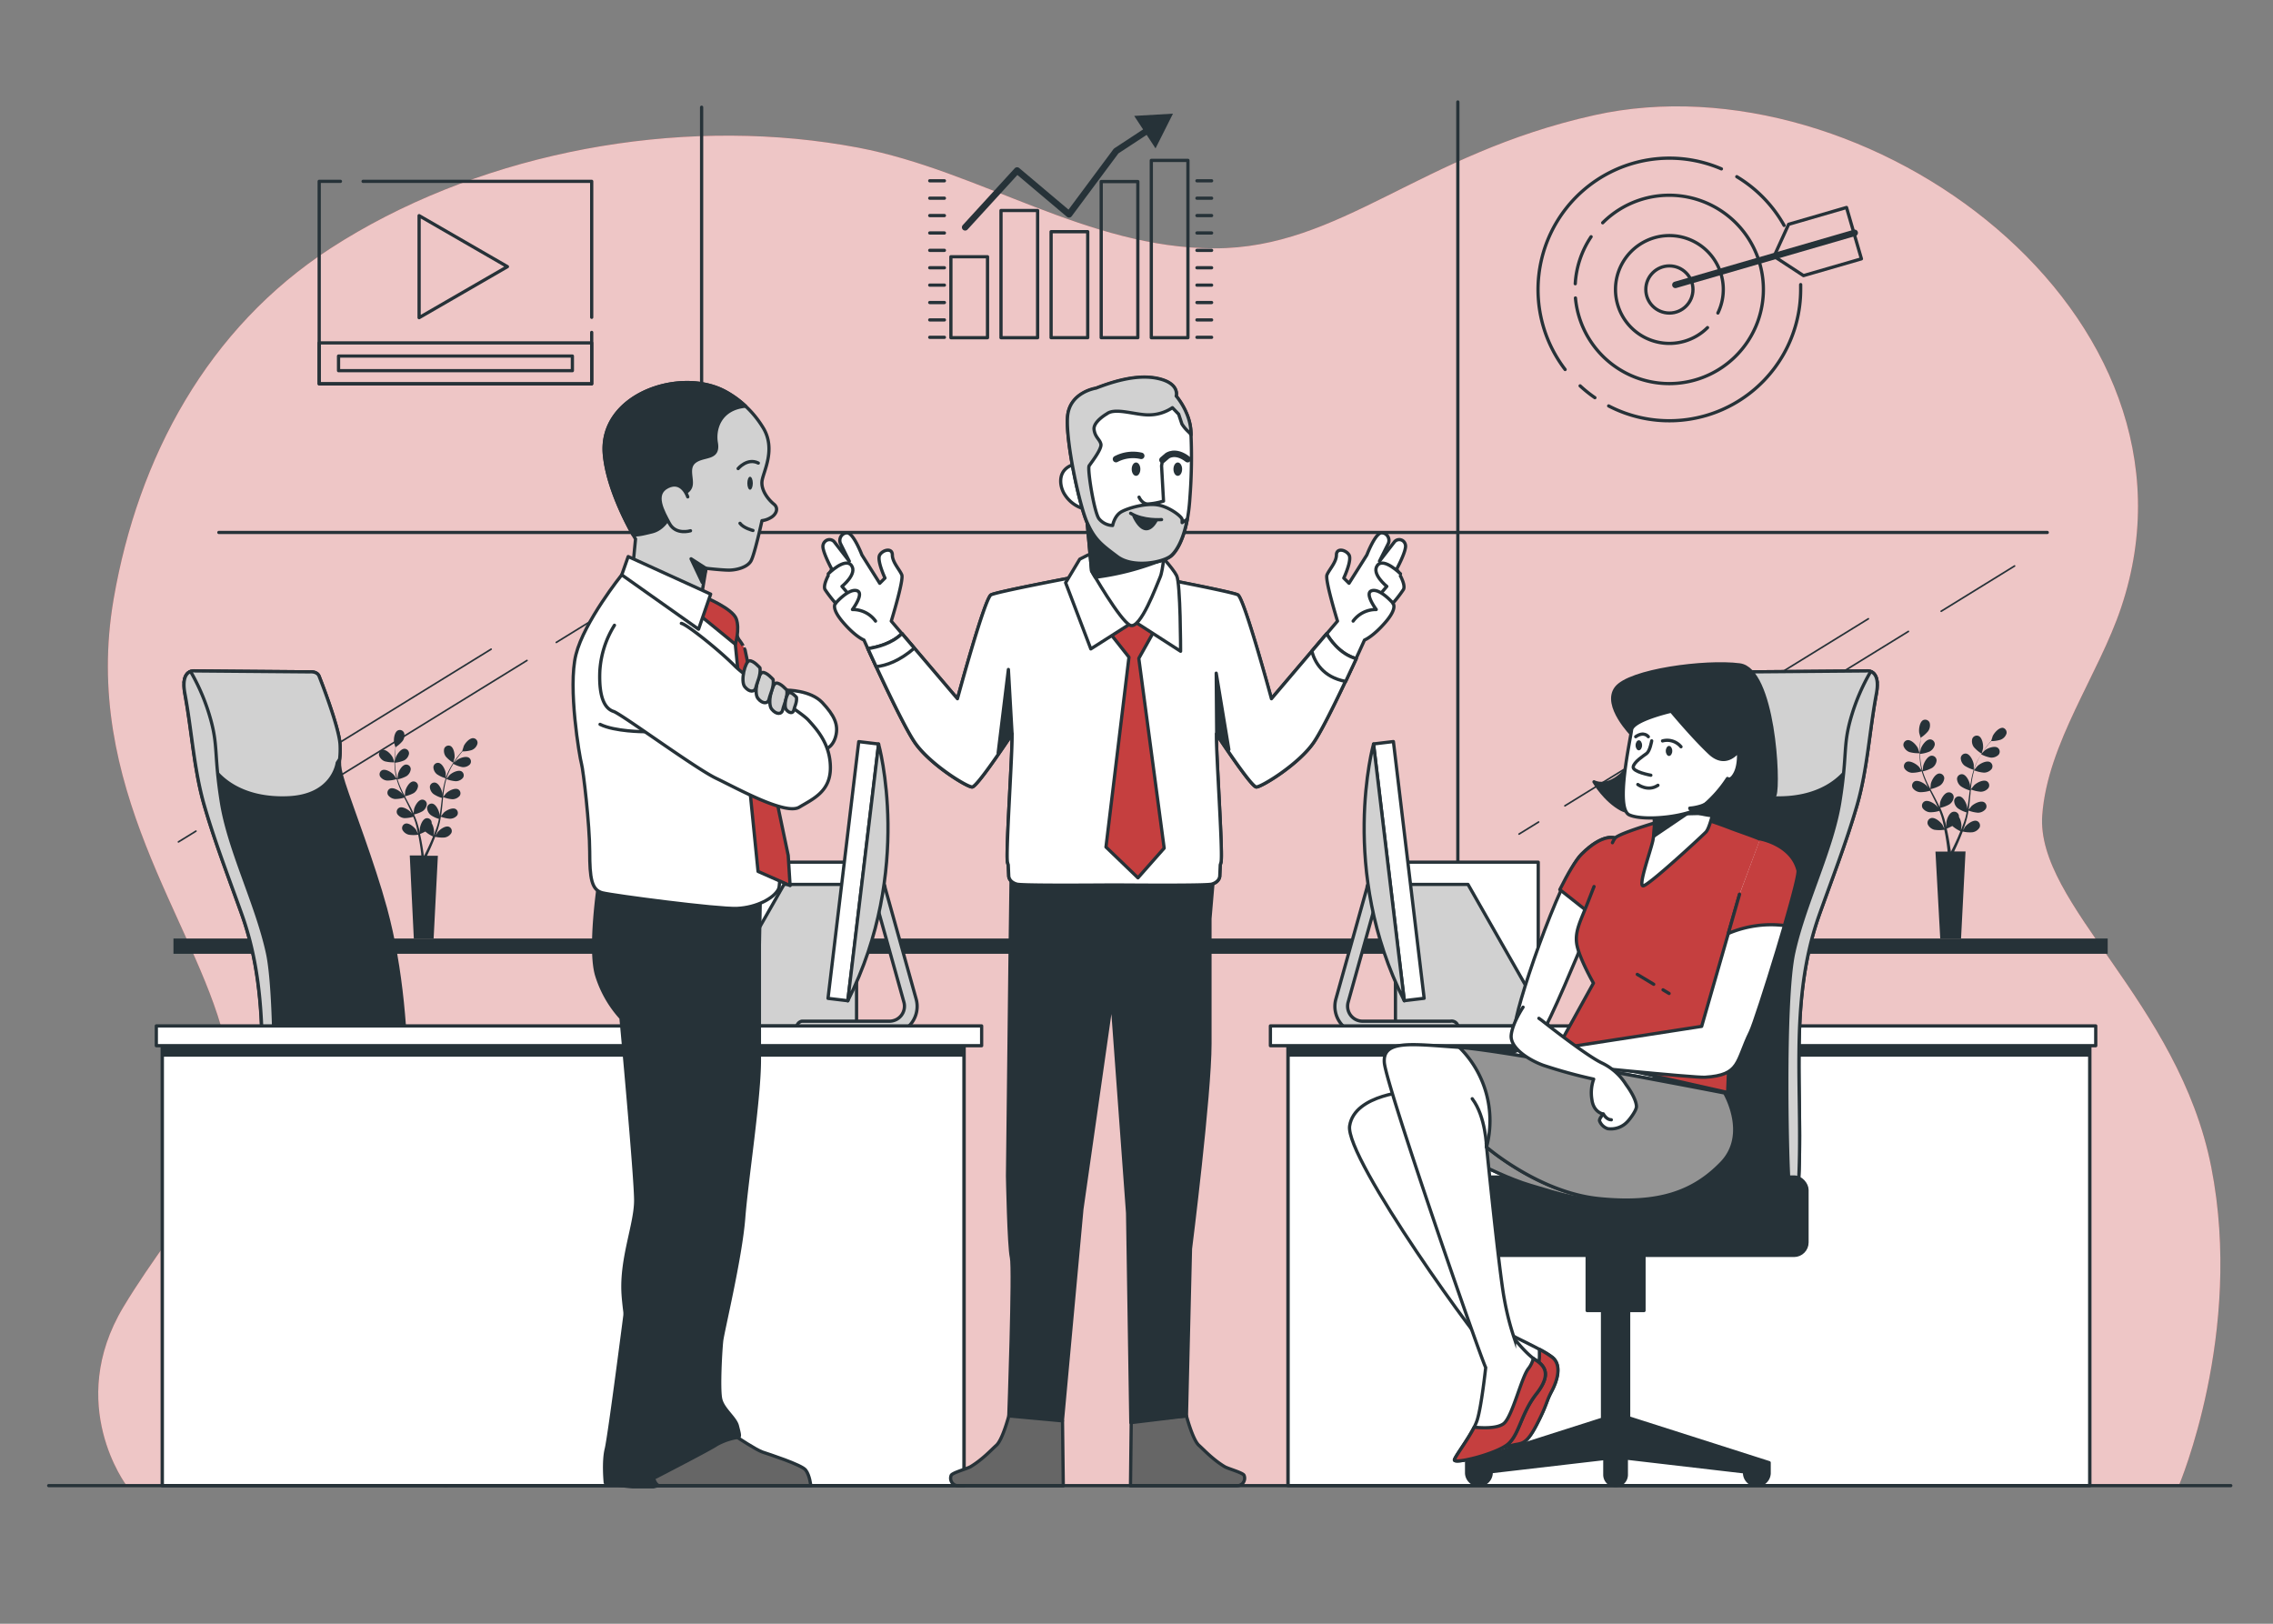<svg xmlns="http://www.w3.org/2000/svg" xmlns:xlink="http://www.w3.org/1999/xlink" viewBox="0 0 700 500"><rect x="0" y="0" width="700" height="500" fill="#808080" stroke="none"/><defs><clipPath id="freepik--clip-path--inject-274"><rect x="396.63" y="318.19" width="246.97" height="139.28" style="fill:#263238;stroke:#263238;stroke-linecap:round;stroke-linejoin:round"></rect></clipPath><clipPath id="freepik--clip-path-2--inject-274"><rect x="49.94" y="318.19" width="246.97" height="139.28" transform="translate(346.86 775.67) rotate(180)" style="fill:#263238;stroke:#263238;stroke-linecap:round;stroke-linejoin:round"></rect></clipPath></defs><g id="freepik--background-simple--inject-274"><path d="M254.79,43.9c-51.55-7.31-109.38,4.35-153,32.58C64,101,42.54,140.76,35,184.47c-10,58,25,99,34,135s-13,53-31,83,1,55,1,55H671s20-47,10-98-54.12-81-52.06-108.52c1.66-22.16,17.34-43.13,24.3-63.9C683.54,96.72,574.8,16.85,491,35.47c-54,12-78,41-117,41-39.2,0-72.16-23.84-109.67-31Q259.61,44.58,254.79,43.9Z" style="fill:#C53F3F"></path><path d="M254.79,43.9c-51.55-7.31-109.38,4.35-153,32.58C64,101,42.54,140.76,35,184.47c-10,58,25,99,34,135s-13,53-31,83,1,55,1,55H671s20-47,10-98-54.12-81-52.06-108.52c1.66-22.16,17.34-43.13,24.3-63.9C683.54,96.72,574.8,16.85,491,35.47c-54,12-78,41-117,41-39.2,0-72.16-23.84-109.67-31Q259.61,44.58,254.79,43.9Z" style="fill:#fff;opacity:0.7"></path></g><g id="freepik--Window--inject-274"><rect x="53.42" y="289" width="595.67" height="4.7" style="fill:#263238"></rect><path d="M588.08,231.6a10.63,10.63,0,0,0,3.09.34s-.47-1.44-.51-1.53c-.48-1-2-2.67-3.24-2.5a1.47,1.47,0,0,0-1.19,1.85A3.09,3.09,0,0,0,588.08,231.6Z" style="fill:#263238"></path><path d="M616.83,224.12c-1.24-.13-2.72,1.57-3.17,2.59,0,.09-.5,1.54-.47,1.54h0l-.75.88c-.48.6-1,1.28-1.57,2.06a26.41,26.41,0,0,0-1.63,2.59,19.11,19.11,0,0,0-1.39,3.14.06.06,0,0,0,0,0c0-.37,0-1.39,0-1.47-.15-1.11-1.08-3.16-2.31-3.39a1.48,1.48,0,0,0-1.7,1.39,3.08,3.08,0,0,0,1.18,2.32,10.64,10.64,0,0,0,2.81,1.28,24.46,24.46,0,0,0-.82,3.4c-.12.66-.22,1.34-.31,2,0-.31,0-.6,0-.64-.14-1.1-1.07-3.16-2.3-3.39a1.48,1.48,0,0,0-1.71,1.39,3.11,3.11,0,0,0,1.19,2.32,9.64,9.64,0,0,0,2.72,1.26c0,.26-.07.52-.1.78-.15,1.25-.29,2.51-.47,3.73-.07.43-.14.86-.22,1.28a4.69,4.69,0,0,0,0-.55c-.14-1.11-1.07-3.17-2.3-3.39a1.47,1.47,0,0,0-1.7,1.39,3,3,0,0,0,1.18,2.31,9.45,9.45,0,0,0,2.65,1.23c-.1.43-.19.87-.29,1.28s-.14.56-.24.83-.18.55-.26.83c-.19.51-.38,1.05-.58,1.55-.13.34-.27.67-.4,1,.07-.42.18-1.27.18-1.34a5.62,5.62,0,0,0-.77-2.79,1.22,1.22,0,0,0,0-.33A1.48,1.48,0,0,0,601.4,250c-1.2.33-2,2.45-2,3.56,0,.07,0,.79.08,1.24-.07-.26-.12-.52-.19-.79-.12-.53-.27-1.06-.42-1.64-.08-.27-.16-.54-.25-.82s-.19-.56-.29-.85c-.24-.65-.51-1.3-.8-1.95a9.74,9.74,0,0,0,2.79-1.05,3,3,0,0,0,1.35-2.22A1.47,1.47,0,0,0,600,244c-1.24.13-2.32,2.11-2.54,3.21,0,.07-.09.87-.12,1.31-.18-.39-.36-.78-.55-1.17-.55-1.11-1.15-2.23-1.74-3.35l-.54-1a10.32,10.32,0,0,0,2.89-1.07,3.13,3.13,0,0,0,1.36-2.22,1.49,1.49,0,0,0-1.6-1.52c-1.24.14-2.32,2.12-2.55,3.21,0,.09-.12,1.24-.13,1.54-.39-.76-.78-1.51-1.12-2.27a25.52,25.52,0,0,1-1.22-3.15,10.48,10.48,0,0,0,2.9-1.08,3.1,3.1,0,0,0,1.36-2.22,1.48,1.48,0,0,0-1.6-1.51c-1.24.13-2.32,2.11-2.55,3.21,0,.08-.13,1.32-.13,1.55a1.06,1.06,0,0,1-.06-.19,18.65,18.65,0,0,1-.64-3.32c-.07-.63-.1-1.22-.12-1.81a9.63,9.63,0,0,0,2.94-.73,3.11,3.11,0,0,0,1.59-2.06,1.48,1.48,0,0,0-1.42-1.68c-1.25,0-2.54,1.84-2.88,2.91,0,.05-.15.66-.23,1.11,0-.27,0-.54,0-.79,0-1,.07-1.81.12-2.58,0-.43.08-.83.13-1.19a9.86,9.86,0,0,0,2.25-2,3.09,3.09,0,0,0,.47-2.56,1.48,1.48,0,0,0-2-.84c-1.11.57-1.4,2.81-1.22,3.91,0,.1.44,1.56.45,1.54h0q-.07.52-.15,1.14c-.07.77-.15,1.64-.17,2.59a24.59,24.59,0,0,0,.07,3.06,19.21,19.21,0,0,0,.57,3.39s0,0,0,0c-.2-.31-.77-1.16-.83-1.22-.73-.84-2.64-2-3.79-1.56a1.48,1.48,0,0,0-.65,2.11,3.08,3.08,0,0,0,2.27,1.27,10.33,10.33,0,0,0,3-.47,27,27,0,0,0,1.19,3.28c.27.63.56,1.25.86,1.87-.18-.27-.34-.5-.37-.53-.73-.84-2.64-2-3.79-1.56a1.48,1.48,0,0,0-.65,2.11,3.08,3.08,0,0,0,2.27,1.27,10.13,10.13,0,0,0,3-.45l.35.71c.56,1.13,1.13,2.25,1.66,3.37.19.4.36.79.53,1.19l-.32-.46c-.73-.84-2.64-2.05-3.79-1.56a1.49,1.49,0,0,0-.66,2.11,3.1,3.1,0,0,0,2.27,1.27,9.24,9.24,0,0,0,2.88-.43c.16.41.32.82.46,1.23s.19.54.27.82l.23.83c.13.54.26,1.09.38,1.61.08.37.15.71.22,1.07-.18-.4-.55-1.17-.59-1.23-.59-.94-2.3-2.42-3.51-2.11a1.49,1.49,0,0,0-1,2,3.11,3.11,0,0,0,2,1.6,10.28,10.28,0,0,0,3.07,0c.11.58.22,1.14.32,1.68.32,1.86.53,3.41.65,4.51,0,.19,0,.36.06.53h-3.76L597.52,289h6.41l1.38-26.81H601.8l.08-.16c.48-1,1.15-2.45,1.87-4.21.23-.56.46-1.16.7-1.77a9.91,9.91,0,0,0,3,.23,3.1,3.1,0,0,0,2.17-1.44,1.49,1.49,0,0,0-.82-2.05c-1.19-.4-3,1-3.66,1.85,0,.05-.4.67-.62,1.07.1-.25.19-.5.28-.76.19-.52.37-1,.56-1.59l.24-.83c.09-.28.15-.58.23-.87.16-.68.29-1.37.4-2.07a10.25,10.25,0,0,0,2.9.67,3.09,3.09,0,0,0,2.36-1.11,1.47,1.47,0,0,0-.49-2.14c-1.12-.58-3.11.48-3.9,1.27,0,.05-.55.68-.82,1,.06-.43.13-.85.18-1.28.16-1.24.27-2.5.4-3.75,0-.39.08-.77.12-1.15a10.47,10.47,0,0,0,3,.7,3.09,3.09,0,0,0,2.35-1.11,1.47,1.47,0,0,0-.49-2.14c-1.12-.57-3.11.48-3.9,1.27-.06.06-.78,1-1,1.21.09-.85.19-1.69.32-2.52a26.82,26.82,0,0,1,.72-3.3,10.28,10.28,0,0,0,3,.71,3.08,3.08,0,0,0,2.35-1.1,1.48,1.48,0,0,0-.49-2.15c-1.12-.57-3.11.48-3.9,1.27-.06.06-.84,1-1,1.23l0-.2a19.09,19.09,0,0,1,1.31-3.12c.28-.56.59-1.07.89-1.57a10.1,10.1,0,0,0,2.86,1,3.11,3.11,0,0,0,2.46-.84,1.48,1.48,0,0,0-.25-2.19c-1-.69-3.14.14-4,.84,0,0-.48.47-.8.8.14-.23.28-.46.42-.67.53-.78,1-1.47,1.53-2.08.27-.34.52-.65.76-.93a9.75,9.75,0,0,0,3-.43,3.05,3.05,0,0,0,1.8-1.87A1.49,1.49,0,0,0,616.83,224.12Zm-13.76,33.41c-.75,1.73-1.45,3.14-1.94,4.12-.1.2-.19.38-.28.54h-.08c0-.19,0-.4-.08-.64-.16-1.1-.39-2.67-.77-4.54-.11-.59-.25-1.22-.39-1.86a16.11,16.11,0,0,0,1.71-.81,10.57,10.57,0,0,0,2.49,1.61C603.51,256.5,603.28,257,603.07,257.53Z" style="fill:#263238"></path><path d="M610.28,232.08s.4-1.46.41-1.56c.16-1.1-.19-3.33-1.32-3.87a1.47,1.47,0,0,0-2,.89,3.08,3.08,0,0,0,.53,2.55A10.58,10.58,0,0,0,610.28,232.08Z" style="fill:#263238"></path><path d="M118.46,234.42a10.15,10.15,0,0,0,3,.32s-.45-1.36-.49-1.45c-.46-.95-1.91-2.53-3.09-2.38a1.42,1.42,0,0,0-1.13,1.77A3,3,0,0,0,118.46,234.42Z" style="fill:#263238"></path><path d="M145.81,227.31c-1.19-.12-2.59,1.5-3,2.47,0,.08-.47,1.46-.45,1.46h0l-.71.83c-.46.57-1,1.22-1.5,2a26.4,26.4,0,0,0-1.55,2.47,18,18,0,0,0-1.32,3,.06.06,0,0,0,0,0c0-.35,0-1.32,0-1.4-.14-1.05-1-3-2.19-3.22a1.4,1.4,0,0,0-1.62,1.32,2.9,2.9,0,0,0,1.13,2.2,9.51,9.51,0,0,0,2.66,1.22,25.38,25.38,0,0,0-.78,3.23c-.11.64-.21,1.28-.29,1.93,0-.3,0-.57,0-.61-.14-1.05-1-3-2.19-3.22a1.4,1.4,0,0,0-1.62,1.32,2.92,2.92,0,0,0,1.13,2.2,9.53,9.53,0,0,0,2.58,1.2l-.09.74c-.14,1.19-.28,2.39-.45,3.55-.06.41-.13.81-.21,1.22,0-.27,0-.5,0-.53-.14-1-1-3-2.19-3.23a1.41,1.41,0,0,0-1.62,1.33,3,3,0,0,0,1.13,2.2,8.91,8.91,0,0,0,2.51,1.17c-.09.41-.17.82-.28,1.21s-.13.53-.22.8-.17.52-.25.78c-.18.49-.36,1-.55,1.47s-.25.65-.38,1c.07-.41.17-1.21.18-1.28a5.5,5.5,0,0,0-.74-2.65,1.06,1.06,0,0,0,0-.31,1.4,1.4,0,0,0-1.72-1.2c-1.15.31-1.87,2.32-1.93,3.38,0,.07,0,.75.07,1.18-.06-.25-.11-.49-.17-.75-.12-.51-.26-1-.4-1.55l-.24-.79c-.07-.26-.18-.53-.28-.8-.22-.63-.48-1.24-.76-1.86a9.51,9.51,0,0,0,2.65-1,3,3,0,0,0,1.29-2.12,1.41,1.41,0,0,0-1.52-1.44c-1.18.13-2.21,2-2.42,3,0,.07-.09.83-.12,1.25q-.24-.55-.51-1.11c-.53-1.06-1.1-2.12-1.66-3.18-.18-.33-.34-.65-.51-1a9.64,9.64,0,0,0,2.75-1,3,3,0,0,0,1.29-2.11,1.41,1.41,0,0,0-1.52-1.45c-1.19.13-2.21,2-2.43,3.06,0,.07-.11,1.17-.12,1.45-.38-.71-.74-1.43-1.07-2.15a24.67,24.67,0,0,1-1.16-3,9.9,9.9,0,0,0,2.76-1,2.92,2.92,0,0,0,1.29-2.11,1.4,1.4,0,0,0-1.52-1.44c-1.18.13-2.2,2-2.42,3,0,.08-.12,1.26-.13,1.48a1.27,1.27,0,0,0-.06-.18,18.56,18.56,0,0,1-.6-3.17c-.06-.59-.1-1.15-.11-1.71a9.27,9.27,0,0,0,2.79-.7,2.9,2.9,0,0,0,1.51-2,1.41,1.41,0,0,0-1.35-1.6c-1.19,0-2.41,1.76-2.74,2.77,0,.06-.14.63-.22,1.06,0-.25,0-.51,0-.75,0-.9.06-1.72.11-2.45,0-.42.08-.79.12-1.14a9.39,9.39,0,0,0,2.14-1.9,3,3,0,0,0,.45-2.44,1.42,1.42,0,0,0-1.94-.79c-1.06.54-1.34,2.67-1.16,3.72,0,.09.41,1.48.43,1.47l0,0c0,.34-.09.7-.13,1.09-.07.73-.15,1.55-.17,2.46a26.42,26.42,0,0,0,.07,2.91,18,18,0,0,0,.54,3.22s0,0,0,0c-.19-.3-.74-1.1-.79-1.16-.69-.8-2.51-1.94-3.6-1.48a1.4,1.4,0,0,0-.62,2,2.9,2.9,0,0,0,2.15,1.21,9.92,9.92,0,0,0,2.9-.45,24.55,24.55,0,0,0,1.13,3.13c.26.59.53,1.18.82,1.77l-.35-.5c-.7-.81-2.51-1.95-3.61-1.48a1.41,1.41,0,0,0-.62,2,3,3,0,0,0,2.16,1.21,9.49,9.49,0,0,0,2.81-.43c.11.22.22.45.34.67.54,1.07,1.08,2.14,1.58,3.21.18.37.34.75.5,1.13-.15-.22-.28-.41-.31-.44-.69-.8-2.51-1.94-3.6-1.48a1.4,1.4,0,0,0-.62,2,2.94,2.94,0,0,0,2.15,1.22,9.29,9.29,0,0,0,2.74-.41c.16.39.31.78.44,1.16s.19.51.26.78.14.53.22.8c.12.5.25,1,.35,1.53.08.34.15.67.21,1-.17-.38-.52-1.11-.55-1.16-.57-.9-2.19-2.31-3.34-2a1.42,1.42,0,0,0-.92,1.89,3,3,0,0,0,1.95,1.52,9.18,9.18,0,0,0,2.91,0c.11.56.22,1.1.3,1.6.32,1.77.51,3.25.63,4.29,0,.19,0,.35.05.51h-3.58L127.44,289h6.1l1.31-25.49h-3.34l.08-.16c.45-1,1.09-2.32,1.77-4,.22-.53.44-1.1.67-1.68a9.64,9.64,0,0,0,2.9.22,2.93,2.93,0,0,0,2.06-1.37,1.41,1.41,0,0,0-.78-1.95c-1.12-.38-2.85.9-3.48,1.76,0,.05-.38.64-.58,1,.08-.24.17-.48.26-.72.18-.5.35-1,.53-1.52.08-.26.15-.52.23-.79s.14-.55.22-.82c.15-.65.27-1.31.38-2a9.37,9.37,0,0,0,2.76.63,2.89,2.89,0,0,0,2.24-1,1.41,1.41,0,0,0-.47-2c-1.06-.54-3,.46-3.7,1.21,0,.05-.53.65-.79,1,.07-.4.13-.8.18-1.21.15-1.18.26-2.38.38-3.57,0-.37.07-.73.11-1.1a9.73,9.73,0,0,0,2.85.67,3,3,0,0,0,2.24-1.05,1.41,1.41,0,0,0-.47-2c-1.06-.54-2.95.46-3.7,1.21-.06.06-.75.92-.91,1.14.08-.8.17-1.6.3-2.38a23.57,23.57,0,0,1,.68-3.14,10,10,0,0,0,2.87.67,2.9,2.9,0,0,0,2.24-1.05,1.41,1.41,0,0,0-.47-2c-1.06-.54-3,.46-3.71,1.21-.05.06-.8,1-.92,1.16,0-.06,0-.12.05-.18a19,19,0,0,1,1.24-3c.27-.53.56-1,.85-1.49a9.37,9.37,0,0,0,2.72,1,2.9,2.9,0,0,0,2.34-.79,1.41,1.41,0,0,0-.24-2.08c-1-.66-3,.13-3.82.79,0,0-.46.45-.76.76l.4-.63c.5-.75,1-1.4,1.45-2l.72-.88a9.41,9.41,0,0,0,2.84-.41,2.9,2.9,0,0,0,1.71-1.78A1.41,1.41,0,0,0,145.81,227.31Zm-13.1,31.77c-.71,1.64-1.37,3-1.84,3.92l-.26.51h-.08c0-.19-.05-.39-.08-.61-.14-1-.37-2.54-.72-4.31-.11-.57-.24-1.16-.38-1.78a14,14,0,0,0,1.63-.76,10,10,0,0,0,2.37,1.53C133.13,258.1,132.92,258.61,132.71,259.08Z" style="fill:#263238"></path><path d="M139.58,234.88s.37-1.39.39-1.48c.14-1.05-.19-3.17-1.26-3.69a1.42,1.42,0,0,0-1.92.85,3,3,0,0,0,.51,2.42A10.05,10.05,0,0,0,139.58,234.88Z" style="fill:#263238"></path><line x1="448.96" y1="291.77" x2="448.96" y2="31.4" style="fill:none;stroke:#263238;stroke-linecap:round;stroke-linejoin:round"></line><line x1="216.07" y1="291.77" x2="216.07" y2="33.02" style="fill:none;stroke:#263238;stroke-linecap:round;stroke-linejoin:round"></line><line x1="67.4" y1="163.96" x2="630.48" y2="163.96" style="fill:none;stroke:#263238;stroke-linecap:round;stroke-linejoin:round"></line><line x1="60.34" y1="255.93" x2="54.95" y2="259.25" style="fill:none;stroke:#263238;stroke-linecap:round;stroke-linejoin:round;stroke-width:0.5px"></line><line x1="151.25" y1="199.9" x2="67.59" y2="251.46" style="fill:none;stroke:#263238;stroke-linecap:round;stroke-linejoin:round;stroke-width:0.5px"></line><line x1="162.29" y1="203.38" x2="95.26" y2="244.69" style="fill:none;stroke:#263238;stroke-linecap:round;stroke-linejoin:round;stroke-width:0.5px"></line><line x1="191.57" y1="185.34" x2="171.32" y2="197.82" style="fill:none;stroke:#263238;stroke-linecap:round;stroke-linejoin:round;stroke-width:0.5px"></line><line x1="473.84" y1="253.12" x2="467.81" y2="256.84" style="fill:none;stroke:#263238;stroke-linecap:round;stroke-linejoin:round;stroke-width:0.5px"></line><line x1="575.39" y1="190.54" x2="481.93" y2="248.14" style="fill:none;stroke:#263238;stroke-linecap:round;stroke-linejoin:round;stroke-width:0.5px"></line><line x1="587.72" y1="194.43" x2="512.84" y2="240.58" style="fill:none;stroke:#263238;stroke-linecap:round;stroke-linejoin:round;stroke-width:0.5px"></line><line x1="620.42" y1="174.28" x2="597.81" y2="188.22" style="fill:none;stroke:#263238;stroke-linecap:round;stroke-linejoin:round;stroke-width:0.5px"></line></g><g id="freepik--table-2--inject-274"><rect x="431.91" y="265.49" width="41.8" height="48.29" transform="translate(905.63 579.27) rotate(180)" style="fill:#fff;stroke:#263238;stroke-linecap:round;stroke-linejoin:round"></rect><polygon points="476.96 315.94 429.75 315.94 429.75 272.34 452.09 272.34 476.96 315.94" style="fill:#d1d1d1;stroke:#263238;stroke-linecap:round;stroke-linejoin:round"></polygon><path d="M419.63,318.37h27a2,2,0,1,0,0-3.91h-27a4.62,4.62,0,0,1-4.45-5.86l9.58-34.33a2,2,0,1,0-3.76-1l-9.59,34.33a8.53,8.53,0,0,0,8.22,10.82Z" style="fill:#d1d1d1;stroke:#263238;stroke-linecap:round;stroke-linejoin:round"></path><rect x="427.69" y="228.47" width="6.16" height="79.62" transform="translate(890.41 483.39) rotate(173.17)" style="fill:#fff;stroke:#263238;stroke-linecap:round;stroke-linejoin:round"></rect><path d="M423,229.12s-10.86,38.76,9.47,79.05Z" style="fill:#d1d1d1;stroke:#263238;stroke-linecap:round;stroke-linejoin:round"></path><rect x="396.63" y="318.19" width="246.97" height="139.28" style="fill:#263238"></rect><g style="clip-path:url(#freepik--clip-path--inject-274)"><rect x="396.63" y="318.19" width="246.97" height="139.28" style="fill:#fff;stroke:#263238;stroke-linecap:round;stroke-linejoin:round"></rect></g><rect x="396.63" y="318.19" width="246.97" height="139.28" style="fill:none;stroke:#263238;stroke-linecap:round;stroke-linejoin:round"></rect><rect x="396.75" y="321.54" width="246.67" height="3.85" style="fill:#263238"></rect><rect x="391.24" y="315.91" width="254.17" height="6.09" style="fill:#fff;stroke:#263238;stroke-linecap:round;stroke-linejoin:round"></rect></g><g id="freepik--table-1--inject-274"><path d="M60.14,206.6l35.26.29s2.34-.29,2.92,1.46c0,0,6.12,15.44,6.41,21s-1.17,4.66,1.17,11.95,9,24.48,12.82,38.46c5.09,18.8,6.42,38.76,6.74,58.16.05,3.12,1.91,29.91-2.93,29.91-4,0-41.13,4.92-41.57-2.24-1.78-28.5,3.36-56.36-6.54-84.08-3.84-10.77-8.25-22.14-11.51-33.4s-3.84-23-6-34.5C55.48,205.73,60.14,206.6,60.14,206.6Z" style="fill:#263238;stroke:#263238;stroke-linecap:round;stroke-linejoin:round"></path><path d="M56.69,210.09c.35-4.07,3.45-3.49,3.45-3.49l35.26.29s2.34-.29,2.92,1.46c0,0,6.12,15.44,6.41,21a26.89,26.89,0,0,1-.13,4.39l-.74,1.15s-1.17,10.2-15.16,10.78-21.85-5.83-24.77-12-4.08-16-6.41-21.85A17.45,17.45,0,0,0,56.69,210.09Z" style="fill:#d1d1d1;stroke:#263238;stroke-linecap:round;stroke-linejoin:round"></path><path d="M64.86,221.47c2.37,8.52,1,10.88,3.32,25.54s10.87,31.22,14.18,46.35,1.9,68.58,1.42,70.94a20.92,20.92,0,0,0-.2,3.8C82,367.51,81,366.69,81,365.57c-1.78-28.5,3.36-56.36-6.54-84.08-3.84-10.77-8.25-22.14-11.51-33.4s-3.84-23-6-34.5c-.9-4.83.52-6.36,1.74-6.82l0,0A63.15,63.15,0,0,1,64.86,221.47Z" style="fill:#d1d1d1;stroke:#263238;stroke-linecap:round;stroke-linejoin:round"></path><path d="M133,436.66l.24-.19V403.56h-4.73V382.75H146v20.81h-4.73V437l41.85,13.34v3.31a3.79,3.79,0,0,1-7.57,0v-.47l-35-4.07v5a3.31,3.31,0,1,1-6.62,0V449L97.5,453.22v.47a3.79,3.79,0,0,1-7.57,0v-3.31Z" style="fill:#263238;stroke:#263238;stroke-linecap:round;stroke-linejoin:round"></path><rect x="78.28" y="362.44" width="113.53" height="24.14" rx="4" transform="translate(270.08 749.03) rotate(180)" style="fill:#263238;stroke:#263238;stroke-linecap:round;stroke-linejoin:round"></rect><rect x="219.83" y="265.49" width="41.8" height="48.29" style="fill:#fff;stroke:#263238;stroke-linecap:round;stroke-linejoin:round"></rect><polygon points="216.59 315.94 263.79 315.94 263.79 272.34 241.45 272.34 216.59 315.94" style="fill:#d1d1d1;stroke:#263238;stroke-linecap:round;stroke-linejoin:round"></polygon><path d="M273.92,318.37h-27a2,2,0,0,1,0-3.91h27a4.62,4.62,0,0,0,4.45-5.86l-9.58-34.33a2,2,0,1,1,3.76-1l9.58,34.33a8.52,8.52,0,0,1-8.21,10.82Z" style="fill:#d1d1d1;stroke:#263238;stroke-linecap:round;stroke-linejoin:round"></path><rect x="259.69" y="228.47" width="6.16" height="79.62" transform="translate(33.79 -29.36) rotate(6.83)" style="fill:#fff;stroke:#263238;stroke-linecap:round;stroke-linejoin:round"></rect><path d="M270.57,229.12s10.86,38.76-9.48,79.05Z" style="fill:#d1d1d1;stroke:#263238;stroke-linecap:round;stroke-linejoin:round"></path><rect x="49.94" y="318.19" width="246.97" height="139.28" transform="translate(346.86 775.67) rotate(180)" style="fill:#263238"></rect><g style="clip-path:url(#freepik--clip-path-2--inject-274)"><rect x="49.94" y="318.19" width="246.97" height="139.28" transform="translate(346.86 775.67) rotate(180)" style="fill:#fff;stroke:#263238;stroke-linecap:round;stroke-linejoin:round"></rect></g><rect x="49.94" y="318.19" width="246.97" height="139.28" transform="translate(346.86 775.67) rotate(180)" style="fill:none;stroke:#263238;stroke-linecap:round;stroke-linejoin:round"></rect><rect x="50.13" y="321.54" width="246.67" height="3.85" transform="translate(346.93 646.93) rotate(180)" style="fill:#263238"></rect><rect x="48.14" y="315.91" width="254.17" height="6.09" transform="translate(350.45 637.91) rotate(180)" style="fill:#fff;stroke:#263238;stroke-linecap:round;stroke-linejoin:round"></rect></g><g id="freepik--character-3--inject-274"><path d="M574.62,206.6l-35.26.29s-2.33-.29-2.92,1.46c0,0-6.12,15.44-6.41,21s1.17,4.66-1.16,11.95-9,24.48-12.83,38.46c-5.09,18.8-6.41,38.76-6.74,58.16-.05,3.12-1.91,29.91,2.94,29.91,4,0,41.12,4.92,41.56-2.24,1.79-28.5-3.36-56.36,6.54-84.08,3.84-10.77,8.25-22.14,11.52-33.4s3.83-23,6-34.5C579.28,205.73,574.62,206.6,574.62,206.6Z" style="fill:#263238;stroke:#263238;stroke-linecap:round;stroke-linejoin:round"></path><path d="M578.07,210.09c-.35-4.07-3.45-3.49-3.45-3.49l-35.26.29s-2.33-.29-2.92,1.46c0,0-6.12,15.44-6.41,21a26.89,26.89,0,0,0,.13,4.39l.75,1.15s1.16,10.2,15.15,10.78,21.86-5.83,24.77-12,4.08-16,6.41-21.85A17.45,17.45,0,0,1,578.07,210.09Z" style="fill:#d1d1d1;stroke:#263238;stroke-linecap:round;stroke-linejoin:round"></path><path d="M569.9,221.47c-2.37,8.52-.95,10.88-3.31,25.54s-10.88,31.22-14.19,46.35-1.89,68.58-1.42,70.94a21.73,21.73,0,0,1,.21,3.8c1.58-.59,2.55-1.41,2.61-2.53,1.79-28.5-3.36-56.36,6.54-84.08,3.84-10.77,8.25-22.14,11.52-33.4s3.83-23,6-34.5c.9-4.83-.52-6.36-1.74-6.82l0,0A62.9,62.9,0,0,0,569.9,221.47Z" style="fill:#d1d1d1;stroke:#263238;stroke-linecap:round;stroke-linejoin:round"></path><path d="M501.79,436.66l-.23-.19V403.56h4.73V382.75h-17.5v20.81h4.73V437l-41.86,13.34v3.31a3.79,3.79,0,0,0,7.57,0v-.47l35-4.07v5a3.31,3.31,0,0,0,6.62,0V449l36.41,4.24v.47a3.79,3.79,0,0,0,7.57,0v-3.31Z" style="fill:#263238;stroke:#263238;stroke-linecap:round;stroke-linejoin:round"></path><rect x="442.96" y="362.44" width="113.53" height="24.14" rx="4" style="fill:#263238;stroke:#263238;stroke-linecap:round;stroke-linejoin:round"></rect><path d="M434.64,336s-17.43.79-19,10.67,41.63,69.73,45,71.55,4.68,12,4.68,16.13-.78,5.73-3.38,9.11.78,2.34,3.64,1.56,4.17.26,7.55-6.24,2.86-7,4.68-10.41,3.12-8.07.26-10.41-12-6.24-13.27-7.28-19-57.24-19-57.24,15.61,8.58,25.24,11.44,16.39,5.21,25.75,4.43,1-19.52-12.74-25.76S434.64,336,434.64,336Z" style="fill:#fff;stroke:#263238;stroke-miterlimit:10"></path><path d="M484.08,343.59c-8.17-3.7-24-5.66-35.53-6.65l3.71,19.9c5.41,2.74,13.14,6.4,18.81,8.08,9.62,2.87,16.39,5.21,25.75,4.43S497.86,349.83,484.08,343.59Z" style="fill:#949494;stroke:#263238;stroke-linecap:round;stroke-linejoin:round"></path><path d="M478.09,418a27.48,27.48,0,0,0-4-2.49v2.23c0,4-4.66,16-4.66,16l-4.08,1.88c-.15,3.28-1,4.85-3.35,7.88-2.6,3.38.78,2.34,3.64,1.56s4.17.26,7.55-6.24,2.86-7,4.68-10.41S481,420.34,478.09,418Z" style="fill:#C53F3F;stroke:#263238;stroke-linecap:round;stroke-linejoin:round"></path><path d="M497.39,258.05s-3.67-1.67-10.34,5-21.33,50-20.33,53,6,3.67,8,2,12.67-27.69,12.67-27.69l12.66-26.66" style="fill:#fff;stroke:#263238;stroke-linecap:round;stroke-linejoin:round"></path><path d="M500.05,263.72l-2.66-5.67s-3.67-1.67-10.34,5c-1.79,1.8-4.18,5.87-6.68,10.89l10.78,8.52Z" style="fill:#C53F3F;stroke:#263238;stroke-linecap:round;stroke-linejoin:round"></path><path d="M490.9,273c-.69,1.75-1.32,3.39-1.85,4.73-2.33,6-4.33,9.33-3.33,13.66s5,11.34,5,11.34l-12,21.68,53.33,12,1.34-32s16-33.33,16.33-38.66-8.67-7.67-16.67-10.67a125.53,125.53,0,0,0-12-4l-7,1s-15.33,4.33-16.66,6a8.86,8.86,0,0,0-.82,1.42" style="fill:#C53F3F;stroke:#263238;stroke-linecap:round;stroke-linejoin:round"></path><line x1="512.15" y1="304.8" x2="514.02" y2="305.92" style="fill:none;stroke:#263238;stroke-linecap:round;stroke-linejoin:round"></line><line x1="504.22" y1="300.04" x2="509.29" y2="303.09" style="fill:none;stroke:#263238;stroke-linecap:round;stroke-linejoin:round"></line><path d="M481,328.38s-6.21-6.05-9.13-6.05-9,3.11-9,3.11,9.68,1.27,12.05,1.46,5.3,2.92,7.49,1.28Z" style="fill:#fff;stroke:#263238;stroke-linecap:round;stroke-linejoin:round"></path><path d="M535.72,275.38l-11.67,40.67L481,322.7l.36,5.11s40.56,4.1,43.71,3.91c11-.67,9.49-4.85,14-14,1.81-3.65,15.32-47.06,14.67-49.67-2-8-11.67-9.67-11.67-9.67" style="fill:#fff;stroke:#263238;stroke-linecap:round;stroke-linejoin:round"></path><path d="M535.72,275.38l-3.46,12.06A33.68,33.68,0,0,1,549.53,285c2.53-8.69,4.45-15.95,4.19-17-2-8-11.67-9.67-11.67-9.67" style="fill:#C53F3F;stroke:#263238;stroke-linecap:round;stroke-linejoin:round"></path><path d="M509.41,251.09a29.15,29.15,0,0,1-.39,7.76c-.8,3.58-4.58,13.93-3,13.93s17.31-14.53,19.3-16.52,4.38-16.51,4.38-16.51S514.59,250.29,509.41,251.09Z" style="fill:#fff;stroke:#263238;stroke-linecap:round;stroke-linejoin:round"></path><path d="M509.26,257.52l12.22-8.28-7.73.24a17.23,17.23,0,0,1-4.34,1.61A30.86,30.86,0,0,1,509.26,257.52Z" style="fill:#263238;stroke:#263238;stroke-linecap:round;stroke-linejoin:round"></path><path d="M531.17,336.57s-66.61-13-81.7-14.05-23.68-2.35-23.15,4.68,29.14,89.5,31.22,93.92c0,0-1.3,12-2.61,16.13s-6.5,10.67-7,12.23,13.27-1.82,16.65-4.94,3.9-9.37,8.59-15.35,2.6-8.59-.26-10.41-6.51-6.5-6.51-6.5a84.4,84.4,0,0,1-3.12-12.23c-1.56-8.07-5.46-46.83-5.46-46.83s16.13,14,34.6,15.87,29.14-2.08,37.73-10.93S531.17,336.57,531.17,336.57Z" style="fill:#fff;stroke:#263238;stroke-miterlimit:10"></path><path d="M457.8,353.22s-.23-9.41-4.41-14.89" style="fill:none;stroke:#263238;stroke-linecap:round;stroke-linejoin:round"></path><path d="M472.89,418.78a7.07,7.07,0,0,1-.68-.48,8.26,8.26,0,0,1-1.49,3.1c-2.16,2.62-5,15-7.67,17-2.18,1.64-7.29,1.26-9.05,1.08-2,3.95-5.66,8.7-6.09,10-.52,1.56,13.27-1.82,16.65-4.94s3.9-9.37,8.59-15.35S475.75,420.6,472.89,418.78Z" style="fill:#C53F3F;stroke:#263238;stroke-linecap:round;stroke-linejoin:round"></path><path d="M457.8,353.22s16.13,14,34.6,15.87,29.14-2.08,37.73-10.93,1-21.59,1-21.59-66.61-13-81.7-14.05A31.77,31.77,0,0,1,457.8,353.22Z" style="fill:#949494;stroke:#263238;stroke-linecap:round;stroke-linejoin:round"></path><path d="M469.05,310.14s-3.33,5-3.66,8.66,4.81,7.35,9.85,9.22a153.14,153.14,0,0,0,15.56,4.28,12.51,12.51,0,0,0-.55,6.32c.53,4,3.51,4.43,3.51,4.43s-1.27,1.35-1.17,2.08a4,4,0,0,0,2.53,2.42,6.93,6.93,0,0,0,6-2.08c.85-.85,2.91-3.61,2.85-4.8-.14-2.69-3.19-6.67-3.19-6.67a17.85,17.85,0,0,0-7.42-6.66c-5-2.35-18.64-13.2-18.64-13.2l-.8-.57" style="fill:#fff;stroke:#263238;stroke-linecap:round;stroke-linejoin:round"></path><path d="M493.76,343.05s1,1.79,2.47,1.77" style="fill:none;stroke:#263238;stroke-linecap:round;stroke-linejoin:round"></path><path d="M502.79,226.48s-9.17-9.18-5.1-14.61,27.52-8.49,38.05-7.13,12.23,36.34,10.87,40.08-13.59,6.45-17,5.77-25.13,1.36-30.23-1.35-8.49-8.5-8.49-8.5,3.4,2,8.15-2S502.79,226.48,502.79,226.48Z" style="fill:#263238;stroke:#263238;stroke-linecap:round;stroke-linejoin:round"></path><path d="M514.68,219s-11.89,2.72-12.23,5.78-5.1,24.12-.68,26.15,18.68.68,23.1-3.05a38.26,38.26,0,0,0,7.13-8.16s1,1,2.38-1.69,1-6.8,1-6.8-3.74,5.44-8.83.68S514.68,219,514.68,219Z" style="fill:#fff;stroke:#263238;stroke-linecap:round;stroke-linejoin:round"></path><path d="M505.7,229.5c0,.85-.46,1.55-1,1.55s-1-.7-1-1.55.46-1.55,1-1.55S505.7,228.64,505.7,229.5Z" style="fill:#263238"></path><path d="M515,231.24c0,.85-.47,1.55-1,1.55s-1-.7-1-1.55.46-1.55,1-1.55S515,230.38,515,231.24Z" style="fill:#263238"></path><path d="M508.66,228.13s-.52,3.1-1.55,3.88-3.88,2.58-4.14,4.13,5.43,2.58,5.43,2.58" style="fill:none;stroke:#263238;stroke-linecap:round;stroke-linejoin:round"></path><path d="M504.39,241.57s3.1,2.32,6.19.25" style="fill:none;stroke:#263238;stroke-linecap:round;stroke-linejoin:round"></path><path d="M512,228.15a5.52,5.52,0,0,1,5.68,1.8" style="fill:none;stroke:#263238;stroke-linecap:round;stroke-linejoin:round"></path><path d="M507.62,226.85s-1.29-1.8-3.88,0" style="fill:none;stroke:#263238;stroke-linecap:round;stroke-linejoin:round"></path><path d="M530.93,244.42s-5.27,3.33-7.49,3.88a14.79,14.79,0,0,1-3.05.56s0,1.66,8.32,2.49,14.42-1.11,16.36-5.26" style="fill:#263238;stroke:#263238;stroke-linecap:round;stroke-linejoin:round"></path></g><g id="freepik--character-2--inject-274"><path d="M365.38,436s1.93,7.36,3.84,9.06c1.44,1.28,4.27,4.38,7.91,6.56,1.12.67,5.69,1.88,6,2.69a2.33,2.33,0,0,1-2.17,3.21H348.15l.23-20Z" style="fill:#666;stroke:#263238;stroke-linecap:round;stroke-linejoin:round"></path><path d="M311.41,268.22l-.33,24.46-.8,69.44s.4,21.58,1.21,25.11-.81,48.72-.81,48.72l16.5,1.57,6-65.2,9.25-64.73,4.83,65.91,1,64.57L365.38,436l1.24-51.47s6-47.47,6-63.16V282.88l1.17-13.79Z" style="fill:#263238;stroke:#263238;stroke-linecap:round;stroke-linejoin:round"></path><path d="M310.68,436s-1.93,7.36-3.84,9.06c-1.44,1.28-4.27,4.38-7.91,6.56-1.12.67-5.69,1.88-6,2.69a2.33,2.33,0,0,0,2.18,3.21h32.34l-.24-20Z" style="fill:#666;stroke:#263238;stroke-linecap:round;stroke-linejoin:round"></path><path d="M432.17,166.63a1.93,1.93,0,0,0-2.8.31l-4.54,5.87,2.63-5.26a2.4,2.4,0,0,0-.76-3.11,2.17,2.17,0,0,0-1.22-.36c-1.94,0-4.53,6.79-4.53,6.79l-5.5,8.73L413.84,178s2.58-5.5,1.61-7.12-3.88-2.26-3.88,0-2.26,4.53-2.91,6.15,3.24,14.23,3.24,14.23l-20.38,23.93s-8.41-31.05-10.35-32-25.87-5.5-25.87-5.5H331.08s-23.93,4.53-25.87,5.5-10.35,32-10.35,32l-20.38-23.93s3.88-12.62,3.24-14.23-2.91-3.88-2.91-6.15-2.91-1.61-3.88,0,1.61,7.12,1.61,7.12l-1.61,1.61-5.5-8.73s-2.59-6.79-4.53-6.79a2.17,2.17,0,0,0-1.22.36,2.4,2.4,0,0,0-.76,3.11l2.63,5.26L257,166.94a1.93,1.93,0,0,0-2.8-.31,2.16,2.16,0,0,0-.75,2c.33,2.26,2.72,6.64,2.72,6.64s-3,4.68-2.07,6.3a40.56,40.56,0,0,0,3.24,4.2s-1.62,1.29,2.26,5.82,6.47,5.5,6.47,5.5,11,24.57,15.52,31.36,16.17,13.91,17.78,13.91c1.46,0,10.51-13.62,12.3-16.34.18,5.56-2,36.67-1.41,39.51a7,7,0,0,0,.24.83l.15,3.44s0,1.78,2.49,2.49c1.32.38,16,.35,30,.25,14,.1,28.72.13,30-.25,2.49-.71,2.49-2.49,2.49-2.49l.15-3.44c.09-.28.18-.56.24-.83.63-2.84-1.59-33.95-1.41-39.51,1.79,2.72,10.84,16.34,12.29,16.34,1.62,0,13.26-7.11,17.79-13.91s15.52-31.36,15.52-31.36,2.59-1,6.47-5.5,2.26-5.82,2.26-5.82a40.56,40.56,0,0,0,3.24-4.2c1-1.62-2.07-6.3-2.07-6.3s2.39-4.38,2.71-6.64A2.13,2.13,0,0,0,432.17,166.63Z" style="fill:#fff;stroke:#263238;stroke-linecap:round;stroke-linejoin:round"></path><path d="M408.56,195.16l-17,20s-8.41-31.05-10.35-32-25.87-5.5-25.87-5.5H331.08s-23.93,4.53-25.87,5.5-10.35,32-10.35,32l-17.09-20.07c-3.13,3.07-7.61,4.2-10.49,4.62,3,6.54,10.7,23.28,14.32,28.7,4.53,6.8,16.17,13.91,17.78,13.91,1.46,0,10.51-13.62,12.3-16.34.18,5.56-2,36.67-1.41,39.51a7,7,0,0,0,.24.83l.15,3.44s0,1.78,2.49,2.49c1.32.38,16,.35,30,.25,14,.1,28.72.13,30-.25,2.49-.71,2.49-2.49,2.49-2.49l.15-3.44c.09-.28.18-.56.24-.83.63-2.84-1.59-33.95-1.41-39.51,1.79,2.72,10.84,16.34,12.29,16.34,1.62,0,13.26-7.11,17.79-13.91,3.14-4.7,9.37-17.92,12.91-25.62C412.43,201.39,409.34,196.53,408.56,195.16Z" style="fill:#fff;stroke:#263238;stroke-linecap:round;stroke-linejoin:round"></path><polygon points="311.68 226 310.55 206.15 307.4 231.82 311.68 226" style="fill:#263238;stroke:#263238;stroke-linecap:round;stroke-linejoin:round"></polygon><polygon points="374.7 226 374.55 207.29 378.44 230.82 374.7 226" style="fill:#263238;stroke:#263238;stroke-linecap:round;stroke-linejoin:round"></polygon><path d="M408.56,195.16,404,200.52c.85,3.25,3.32,8,10.42,9.31,1.2-2.55,2.33-5,3.27-7C412.43,201.39,409.34,196.53,408.56,195.16Z" style="fill:#fff;stroke:#263238;stroke-linecap:round;stroke-linejoin:round"></path><path d="M255.08,176.69s5.18-5.17,7.12-2.58-2.91,6.46-2.91,6.46l1.94,2.27" style="fill:#fff;stroke:#263238;stroke-linecap:round;stroke-linejoin:round"></path><path d="M257.35,185.75s3.88-4.53,6.46-3.88-1.29,5.82-1.29,5.82a8.66,8.66,0,0,1,7.11,3.56" style="fill:#fff;stroke:#263238;stroke-linecap:round;stroke-linejoin:round"></path><path d="M431.3,176.69s-5.18-5.17-7.12-2.58,2.91,6.46,2.91,6.46l-1.94,2.27" style="fill:#fff;stroke:#263238;stroke-linecap:round;stroke-linejoin:round"></path><path d="M429,185.75s-3.88-4.53-6.46-3.88,1.29,5.82,1.29,5.82a8.66,8.66,0,0,0-7.11,3.56" style="fill:#fff;stroke:#263238;stroke-linecap:round;stroke-linejoin:round"></path><path d="M269.83,205.29c3.07-.34,7.17-1.73,11.75-5.71l-3.81-4.47c-3.13,3.07-7.61,4.2-10.49,4.62C267.93,201.17,268.82,203.09,269.83,205.29Z" style="fill:#fff;stroke:#263238;stroke-linecap:round;stroke-linejoin:round"></path><polygon points="340.48 193.27 347.68 202.37 340.6 260.83 350.45 270.31 358.52 261.17 350.71 202.74 357.92 189.85 346.17 182.27 340.48 193.27" style="fill:#C53F3F;stroke:#263238;stroke-linecap:round;stroke-linejoin:round"></polygon><path d="M336.41,170.23l-3.88,1.94-4.36,7.27,7.76,20.38,13.34-8.49,14.31,9.21s0-20.85-1.22-23.28-6.06-7.52-6.06-7.52Z" style="fill:#fff;stroke:#263238;stroke-linecap:round;stroke-linejoin:round"></path><path d="M334.81,160.93l1.36,14.88s8.73,15.27,11.88,16.73,8.25-12.61,9.22-14.79,1.45-9.46,1.45-9.46-8.73-.25-13.09-3.16-10.43-6.06-10.43-6.06Z" style="fill:#fff;stroke:#263238;stroke-linecap:round;stroke-linejoin:round"></path><path d="M335.2,159.07l-.39,1.86,1.36,14.88s.43.76,1.14,1.95a82.28,82.28,0,0,0,21.05-5.56c.24-2.09.36-3.91.36-3.91s-8.73-.25-13.09-3.16S335.2,159.07,335.2,159.07Z" style="fill:#263238;stroke:#263238;stroke-linecap:round;stroke-linejoin:round"></path><path d="M333.88,145.61s-1.4-4-4.87-1.85-2.48,6.59-1,8.7a10.27,10.27,0,0,0,5.35,4.09C334.8,156.84,333.88,145.61,333.88,145.61Z" style="fill:#fff;stroke:#263238;stroke-linecap:round;stroke-linejoin:round"></path><path d="M337.52,119.62s-8.14,1.21-8.74,8.74,3.61,27.14,6,32.57,4.52,6.93,9.34,10.55,14.17,1.81,16.59-.3,5.12-7.84,5.73-17.79a163,163,0,0,0,.3-20.5c-.3-6-4.53-10.86-4.53-10.86s1.21-3.92-5.72-5.42S341.44,118.11,337.52,119.62Z" style="fill:#fff;stroke:#263238;stroke-linecap:round;stroke-linejoin:round"></path><path d="M364.05,160.93V160c0-.9-3.92-3.92-7.53-4.52s-9,.91-11.16,2.11-2.71,4.22-2.71,4.22a5.62,5.62,0,0,1-4.23-2.11c-1.5-2.11-3.61-15.37-3-16.28s3.92-5.13,3.62-6.63-1.81-2.11-2.11-4.53,3.92-4.82,3.92-4.82c2.71-2.11,9.34.6,13.56.3a12.92,12.92,0,0,0,6.65-2.2l1.92,2,1,3a11.35,11.35,0,0,0,1.72,2.13c.94.93.58.49,1.11,1.27,0-.38,0-.76-.05-1.14-.3-6-4.53-10.86-4.53-10.86s1.21-3.92-5.72-5.42-15.08,1.5-19,3c0,0-8.14,1.21-8.74,8.74s3.61,27.14,6,32.57,4.52,6.93,9.34,10.55,14.17,1.81,16.59-.3c1.81-1.59,3.8-5.23,4.93-11.19Z" style="fill:#d1d1d1;stroke:#263238;stroke-linecap:round;stroke-linejoin:round"></path><path d="M358,141.63l1.43-1.23s2.43-2,6.31,1" style="fill:none;stroke:#263238;stroke-linecap:round;stroke-linejoin:round;stroke-width:2px"></path><path d="M350.79,153.09s.9,2.11,2.71,2.11a22.41,22.41,0,0,0,4.82-.9l-.6-10.86.3-1.81" style="fill:none;stroke:#263238;stroke-linecap:round;stroke-linejoin:round"></path><path d="M349.25,159s1.52,3.47,3.48,3.78,3.33-2.57,3.33-2.57A20.82,20.82,0,0,1,349.25,159Z" style="fill:#263238;stroke:#263238;stroke-linecap:round;stroke-linejoin:round"></path><path d="M357.72,160s-5.59.48-9.53-1.94" style="fill:none;stroke:#263238;stroke-linecap:round;stroke-linejoin:round"></path><path d="M351.19,144.47c0,1.14-.6,2.06-1.33,2.06s-1.34-.92-1.34-2.06.6-2.06,1.34-2.06S351.19,143.33,351.19,144.47Z" style="fill:#263238"></path><path d="M364.05,144.47c0,1.14-.6,2.06-1.34,2.06s-1.33-.92-1.33-2.06.6-2.06,1.33-2.06S364.05,143.33,364.05,144.47Z" style="fill:#263238"></path><path d="M343.69,141.37a11.27,11.27,0,0,1,7.76-1" style="fill:none;stroke:#263238;stroke-linecap:round;stroke-linejoin:round;stroke-width:2px"></path></g><g id="freepik--character-1--inject-274"><path d="M192.86,401.93s-5.17,40.37-6.14,44.24-.32,10.38-.32,10.38a58.23,58.23,0,0,0,8.39,1.29h6.46s4-1,5-1.35,4.2.33,8.07.33,17.12.32,18.73-.65,1.47-4.83-2.4-8.06-13.62-4.77-14.91-6.39l-1.29-1.61-2.59-4.52s3.29-6.53,2.64-10.08-1.93-9.69-1.93-11,2.26-11.3,3.23-12.92-1.3-16.14-9.37-16.79S193.18,391.6,192.86,401.93Z" style="fill:#263238;stroke:#263238;stroke-linecap:round;stroke-linejoin:round"></path><path d="M227.09,442.62s5.81,3.87,7.75,4.52,11.94,3.88,13.24,5.49,1.61,4.84,1.61,4.84H202.87s-2.26-.64-1.62-5.81S221.92,439.71,227.09,442.62Z" style="fill:#666;stroke:#263238;stroke-linecap:round;stroke-linejoin:round"></path><path d="M184.46,271.48s-3.23,21-.64,29.06a34.67,34.67,0,0,0,7.42,12.92s4.53,48.76,4.53,56.18-4.53,17.76-3.88,28.74,7.1,43.27,7.1,47.47v6.46l2.91,2.58s17.44-9,18.73-10a19.34,19.34,0,0,1,6.46-2.26c1,0,.64-1,0-3.55s-4.52-5.17-5.17-8.4,0-14.85.32-17.76,5.82-25.51,6.78-37.78,4.85-36.81,4.85-48.75V290.86l.32-16.47Z" style="fill:#263238;stroke:#263238;stroke-linecap:round;stroke-linejoin:round"></path><path d="M191.48,177s-11.57,14.4-14.11,24.56,1.13,31.6,1.7,33.58,2.54,18.91,2.54,27.09.56,11.85,3.95,12.7,35.56,5.08,41.48,4.8,11.29-3.11,12.7-5.93-1.41-26.25-3.67-39.51-7-30.76-8.18-36.12-9.88-13-11-14.39-23.7-8.47-23.7-8.47Z" style="fill:#fff;stroke:#263238;stroke-linecap:round;stroke-linejoin:round"></path><path d="M223.15,120.44a31.06,31.06,0,0,1,11.79,11.15c4.24,6.77,0,13.83-.28,16.65s2,5.64,3.67,7,.56,3.39-1.13,4.24a6.57,6.57,0,0,1-2.54.84s-2.26,10.44-3.39,12.42-4.51,2.82-6.77,2.82-7.05-.56-7.05-.56l-1.7,10.16-20.88-10.44.85-8.75s-8.47-13.83-9.6-26C184.41,121.62,209.11,113.08,223.15,120.44Z" style="fill:#d1d1d1;stroke:#263238;stroke-linecap:round;stroke-linejoin:round"></path><polygon points="217.45 175.05 212.82 172.07 216.27 179.36 217.45 175.05" style="fill:#263238;stroke:#263238;stroke-linecap:round;stroke-linejoin:round"></polygon><path d="M231.89,163.35s-2.94-.73-4-2.21" style="fill:none;stroke:#263238;stroke-linecap:round;stroke-linejoin:round"></path><path d="M229.61,125.07a29.54,29.54,0,0,0-6.46-4.63c-14-7.36-38.74,1.18-37,19.61.92,9.88,6.69,20.87,8.82,24.63,1.3.16,3-.21,5.86-.92,4.51-1.13,6.2-6.49,6.2-6.49l2-5.08s2.82,0,3.67-2.26-1.41-5.93,1.41-7.9,7.34-.56,6.49-5.64C219.85,132.16,221.68,125.81,229.61,125.07Z" style="fill:#263238;stroke:#263238;stroke-linecap:round;stroke-linejoin:round"></path><path d="M211.8,153s-1.69-5.37-6.21-3.11-1.41,7.62.57,11.29,6.49,2.26,6.49,2.26" style="fill:#d1d1d1;stroke:#263238;stroke-linecap:round;stroke-linejoin:round"></path><path d="M231.84,148.8c0,1.09-.38,2-.85,2s-.84-.89-.84-2,.37-2,.84-2S231.84,147.71,231.84,148.8Z" style="fill:#263238"></path><path d="M227.32,144.29s2.83-3.39,6.21-1.7" style="fill:none;stroke:#263238;stroke-linecap:round;stroke-linejoin:round"></path><path d="M226.45,198.39l7,69.95,9.87,4.36-.58-9.29-13.35-63.57S226.16,193.45,226.45,198.39Z" style="fill:#C53F3F;stroke:#263238;stroke-linecap:round;stroke-linejoin:round"></path><path d="M213.68,187.94l12.77,10.45s1.45-4.64.29-7.84-9.86-6.75-9.86-6.75Z" style="fill:#C53F3F;stroke:#263238;stroke-linecap:round;stroke-linejoin:round"></path><polygon points="193.46 171.38 218.86 182.95 215.13 193.75 191.48 177.02 193.46 171.38" style="fill:#fff;stroke:#263238;stroke-linecap:round;stroke-linejoin:round"></polygon><path d="M242.32,212.53s7.29-.06,10.92,3.82,5.09,6.78,4.12,10.41-3.63,4.36-5.33,4.84-4.12.73-9.69-7.26S237.94,212.84,242.32,212.53Z" style="fill:#fff;stroke:#263238;stroke-linecap:round;stroke-linejoin:round"></path><path d="M189.23,192.54a30,30,0,0,0-4.52,14.4c-.28,8.18,1.69,11.29,4.23,12.13s25.12,17.5,31.61,20.6,21.35,11.43,25.59,8.89,9.59-4.8,9.59-12.14-4.23-11.85-6.77-14.67-18-12-22.77-16.79-14.67-12.7-16.36-13" style="fill:#fff;stroke:#263238;stroke-linecap:round;stroke-linejoin:round"></path><path d="M242.32,212.53s-2-2.34-3.28-2.18-2.81,6.24-1.4,8,3.12,1.72,3.43.16S242.63,214.87,242.32,212.53Z" style="fill:#d1d1d1;stroke:#263238;stroke-linecap:round;stroke-linejoin:round"></path><path d="M245.29,214.72s-1.35-1.56-2.19-1.46-1.87,4.16-.93,5.3,2.08,1.15,2.29.11S245.49,216.28,245.29,214.72Z" style="fill:#d1d1d1;stroke:#263238;stroke-linecap:round;stroke-linejoin:round"></path><path d="M238.1,209.25s-2-2.34-3.27-2.18-2.81,6.24-1.41,8,3.12,1.72,3.44.16S238.42,211.6,238.1,209.25Z" style="fill:#d1d1d1;stroke:#263238;stroke-linecap:round;stroke-linejoin:round"></path><path d="M234.05,205.66s-2-2.34-3.28-2.18-2.81,6.24-1.41,8,3.12,1.72,3.44.16S234.36,208,234.05,205.66Z" style="fill:#d1d1d1;stroke:#263238;stroke-linecap:round;stroke-linejoin:round"></path><path d="M198.35,225.31s-9,0-13.56-2.26" style="fill:#fff;stroke:#263238;stroke-linecap:round;stroke-linejoin:round"></path></g><g id="freepik--Icons--inject-274"><polyline points="182.22 102.36 182.22 118.19 98.3 118.19 98.3 55.84 104.84 55.84" style="fill:none;stroke:#263238;stroke-linecap:round;stroke-linejoin:round"></polyline><polyline points="111.82 55.84 182.22 55.84 182.22 97.71" style="fill:none;stroke:#263238;stroke-linecap:round;stroke-linejoin:round"></polyline><rect x="98.3" y="105.59" width="83.92" height="12.6" style="fill:none;stroke:#263238;stroke-linecap:round;stroke-linejoin:round"></rect><rect x="104.26" y="109.64" width="72.01" height="4.5" style="fill:none;stroke:#263238;stroke-linecap:round;stroke-linejoin:round"></rect><polygon points="156.27 82.11 129.07 66.41 129.07 97.82 156.27 82.11" style="fill:none;stroke:#263238;stroke-linecap:round;stroke-linejoin:round"></polygon><path d="M534.87,54.41a40.71,40.71,0,0,1,14.57,15" style="fill:none;stroke:#263238;stroke-linecap:round;stroke-linejoin:round"></path><path d="M482,113.78A40.47,40.47,0,0,1,530.13,52" style="fill:none;stroke:#263238;stroke-linecap:round;stroke-linejoin:round"></path><path d="M491.17,122.46a39.87,39.87,0,0,1-4.55-3.64" style="fill:none;stroke:#263238;stroke-linecap:round;stroke-linejoin:round"></path><path d="M554.54,87.64q0,.75,0,1.5A40.46,40.46,0,0,1,495.41,125" style="fill:none;stroke:#263238;stroke-linecap:round;stroke-linejoin:round"></path><path d="M485.12,87.37A28.91,28.91,0,0,1,490,72.9" style="fill:none;stroke:#263238;stroke-linecap:round;stroke-linejoin:round"></path><path d="M493.57,68.6a29,29,0,1,1-8.39,23.16" style="fill:none;stroke:#263238;stroke-linecap:round;stroke-linejoin:round"></path><path d="M525.85,100.88a16.6,16.6,0,1,1,3.2-4.5" style="fill:none;stroke:#263238;stroke-linecap:round;stroke-linejoin:round"></path><circle cx="514.11" cy="89.14" r="7.26" style="fill:none;stroke:#263238;stroke-linecap:round;stroke-linejoin:round"></circle><polygon points="546.64 79.13 555.41 84.87 573.25 79.7 571.03 72.06 546.64 79.13" style="fill:none;stroke:#263238;stroke-linecap:round;stroke-linejoin:round"></polygon><polygon points="546.49 78.61 550.83 69.07 568.66 63.89 570.88 71.54 546.49 78.61" style="fill:none;stroke:#263238;stroke-linecap:round;stroke-linejoin:round"></polygon><line x1="571.18" y1="71.7" x2="515.96" y2="87.72" style="fill:none;stroke:#263238;stroke-linecap:round;stroke-linejoin:round;stroke-width:2px"></line><rect x="292.84" y="79.06" width="11.28" height="24.93" style="fill:none;stroke:#263238;stroke-linecap:round;stroke-linejoin:round"></rect><rect x="308.27" y="64.82" width="11.28" height="39.17" style="fill:none;stroke:#263238;stroke-linecap:round;stroke-linejoin:round"></rect><rect x="323.7" y="71.34" width="11.28" height="32.64" style="fill:none;stroke:#263238;stroke-linecap:round;stroke-linejoin:round"></rect><rect x="339.13" y="55.91" width="11.28" height="48.07" style="fill:none;stroke:#263238;stroke-linecap:round;stroke-linejoin:round"></rect><rect x="354.56" y="49.39" width="11.28" height="54.6" style="fill:none;stroke:#263238;stroke-linecap:round;stroke-linejoin:round"></rect><line x1="290.84" y1="103.87" x2="286.33" y2="103.87" style="fill:none;stroke:#263238;stroke-linecap:round;stroke-linejoin:round"></line><line x1="373.13" y1="103.87" x2="368.62" y2="103.87" style="fill:none;stroke:#263238;stroke-linecap:round;stroke-linejoin:round"></line><line x1="290.84" y1="98.51" x2="286.33" y2="98.51" style="fill:none;stroke:#263238;stroke-linecap:round;stroke-linejoin:round"></line><line x1="373.13" y1="98.51" x2="368.62" y2="98.51" style="fill:none;stroke:#263238;stroke-linecap:round;stroke-linejoin:round"></line><line x1="290.84" y1="93.16" x2="286.33" y2="93.16" style="fill:none;stroke:#263238;stroke-linecap:round;stroke-linejoin:round"></line><line x1="373.13" y1="93.16" x2="368.62" y2="93.16" style="fill:none;stroke:#263238;stroke-linecap:round;stroke-linejoin:round"></line><line x1="290.84" y1="87.8" x2="286.33" y2="87.8" style="fill:none;stroke:#263238;stroke-linecap:round;stroke-linejoin:round"></line><line x1="373.13" y1="87.8" x2="368.62" y2="87.8" style="fill:none;stroke:#263238;stroke-linecap:round;stroke-linejoin:round"></line><line x1="290.84" y1="82.45" x2="286.33" y2="82.45" style="fill:none;stroke:#263238;stroke-linecap:round;stroke-linejoin:round"></line><line x1="373.13" y1="82.45" x2="368.62" y2="82.45" style="fill:none;stroke:#263238;stroke-linecap:round;stroke-linejoin:round"></line><line x1="290.84" y1="77.09" x2="286.33" y2="77.09" style="fill:none;stroke:#263238;stroke-linecap:round;stroke-linejoin:round"></line><line x1="373.13" y1="77.09" x2="368.62" y2="77.09" style="fill:none;stroke:#263238;stroke-linecap:round;stroke-linejoin:round"></line><line x1="290.84" y1="71.74" x2="286.33" y2="71.74" style="fill:none;stroke:#263238;stroke-linecap:round;stroke-linejoin:round"></line><line x1="373.13" y1="71.74" x2="368.62" y2="71.74" style="fill:none;stroke:#263238;stroke-linecap:round;stroke-linejoin:round"></line><line x1="290.84" y1="66.38" x2="286.33" y2="66.38" style="fill:none;stroke:#263238;stroke-linecap:round;stroke-linejoin:round"></line><line x1="373.13" y1="66.38" x2="368.62" y2="66.38" style="fill:none;stroke:#263238;stroke-linecap:round;stroke-linejoin:round"></line><line x1="290.84" y1="61.03" x2="286.33" y2="61.03" style="fill:none;stroke:#263238;stroke-linecap:round;stroke-linejoin:round"></line><line x1="373.13" y1="61.03" x2="368.62" y2="61.03" style="fill:none;stroke:#263238;stroke-linecap:round;stroke-linejoin:round"></line><line x1="290.84" y1="55.67" x2="286.33" y2="55.67" style="fill:none;stroke:#263238;stroke-linecap:round;stroke-linejoin:round"></line><line x1="373.13" y1="55.67" x2="368.62" y2="55.67" style="fill:none;stroke:#263238;stroke-linecap:round;stroke-linejoin:round"></line><polyline points="297.23 70 313.23 52.5 329.23 66 343.73 46.5 354.04 39.73" style="fill:none;stroke:#263238;stroke-linecap:round;stroke-linejoin:round;stroke-width:2px"></polyline><polygon points="355.86 45.69 361.23 35 349.29 35.69 355.86 45.69" style="fill:#263238"></polygon></g><g id="freepik--Floor--inject-274"><line x1="15" y1="457.47" x2="687" y2="457.47" style="fill:none;stroke:#263238;stroke-linecap:round;stroke-linejoin:round"></line></g></svg>